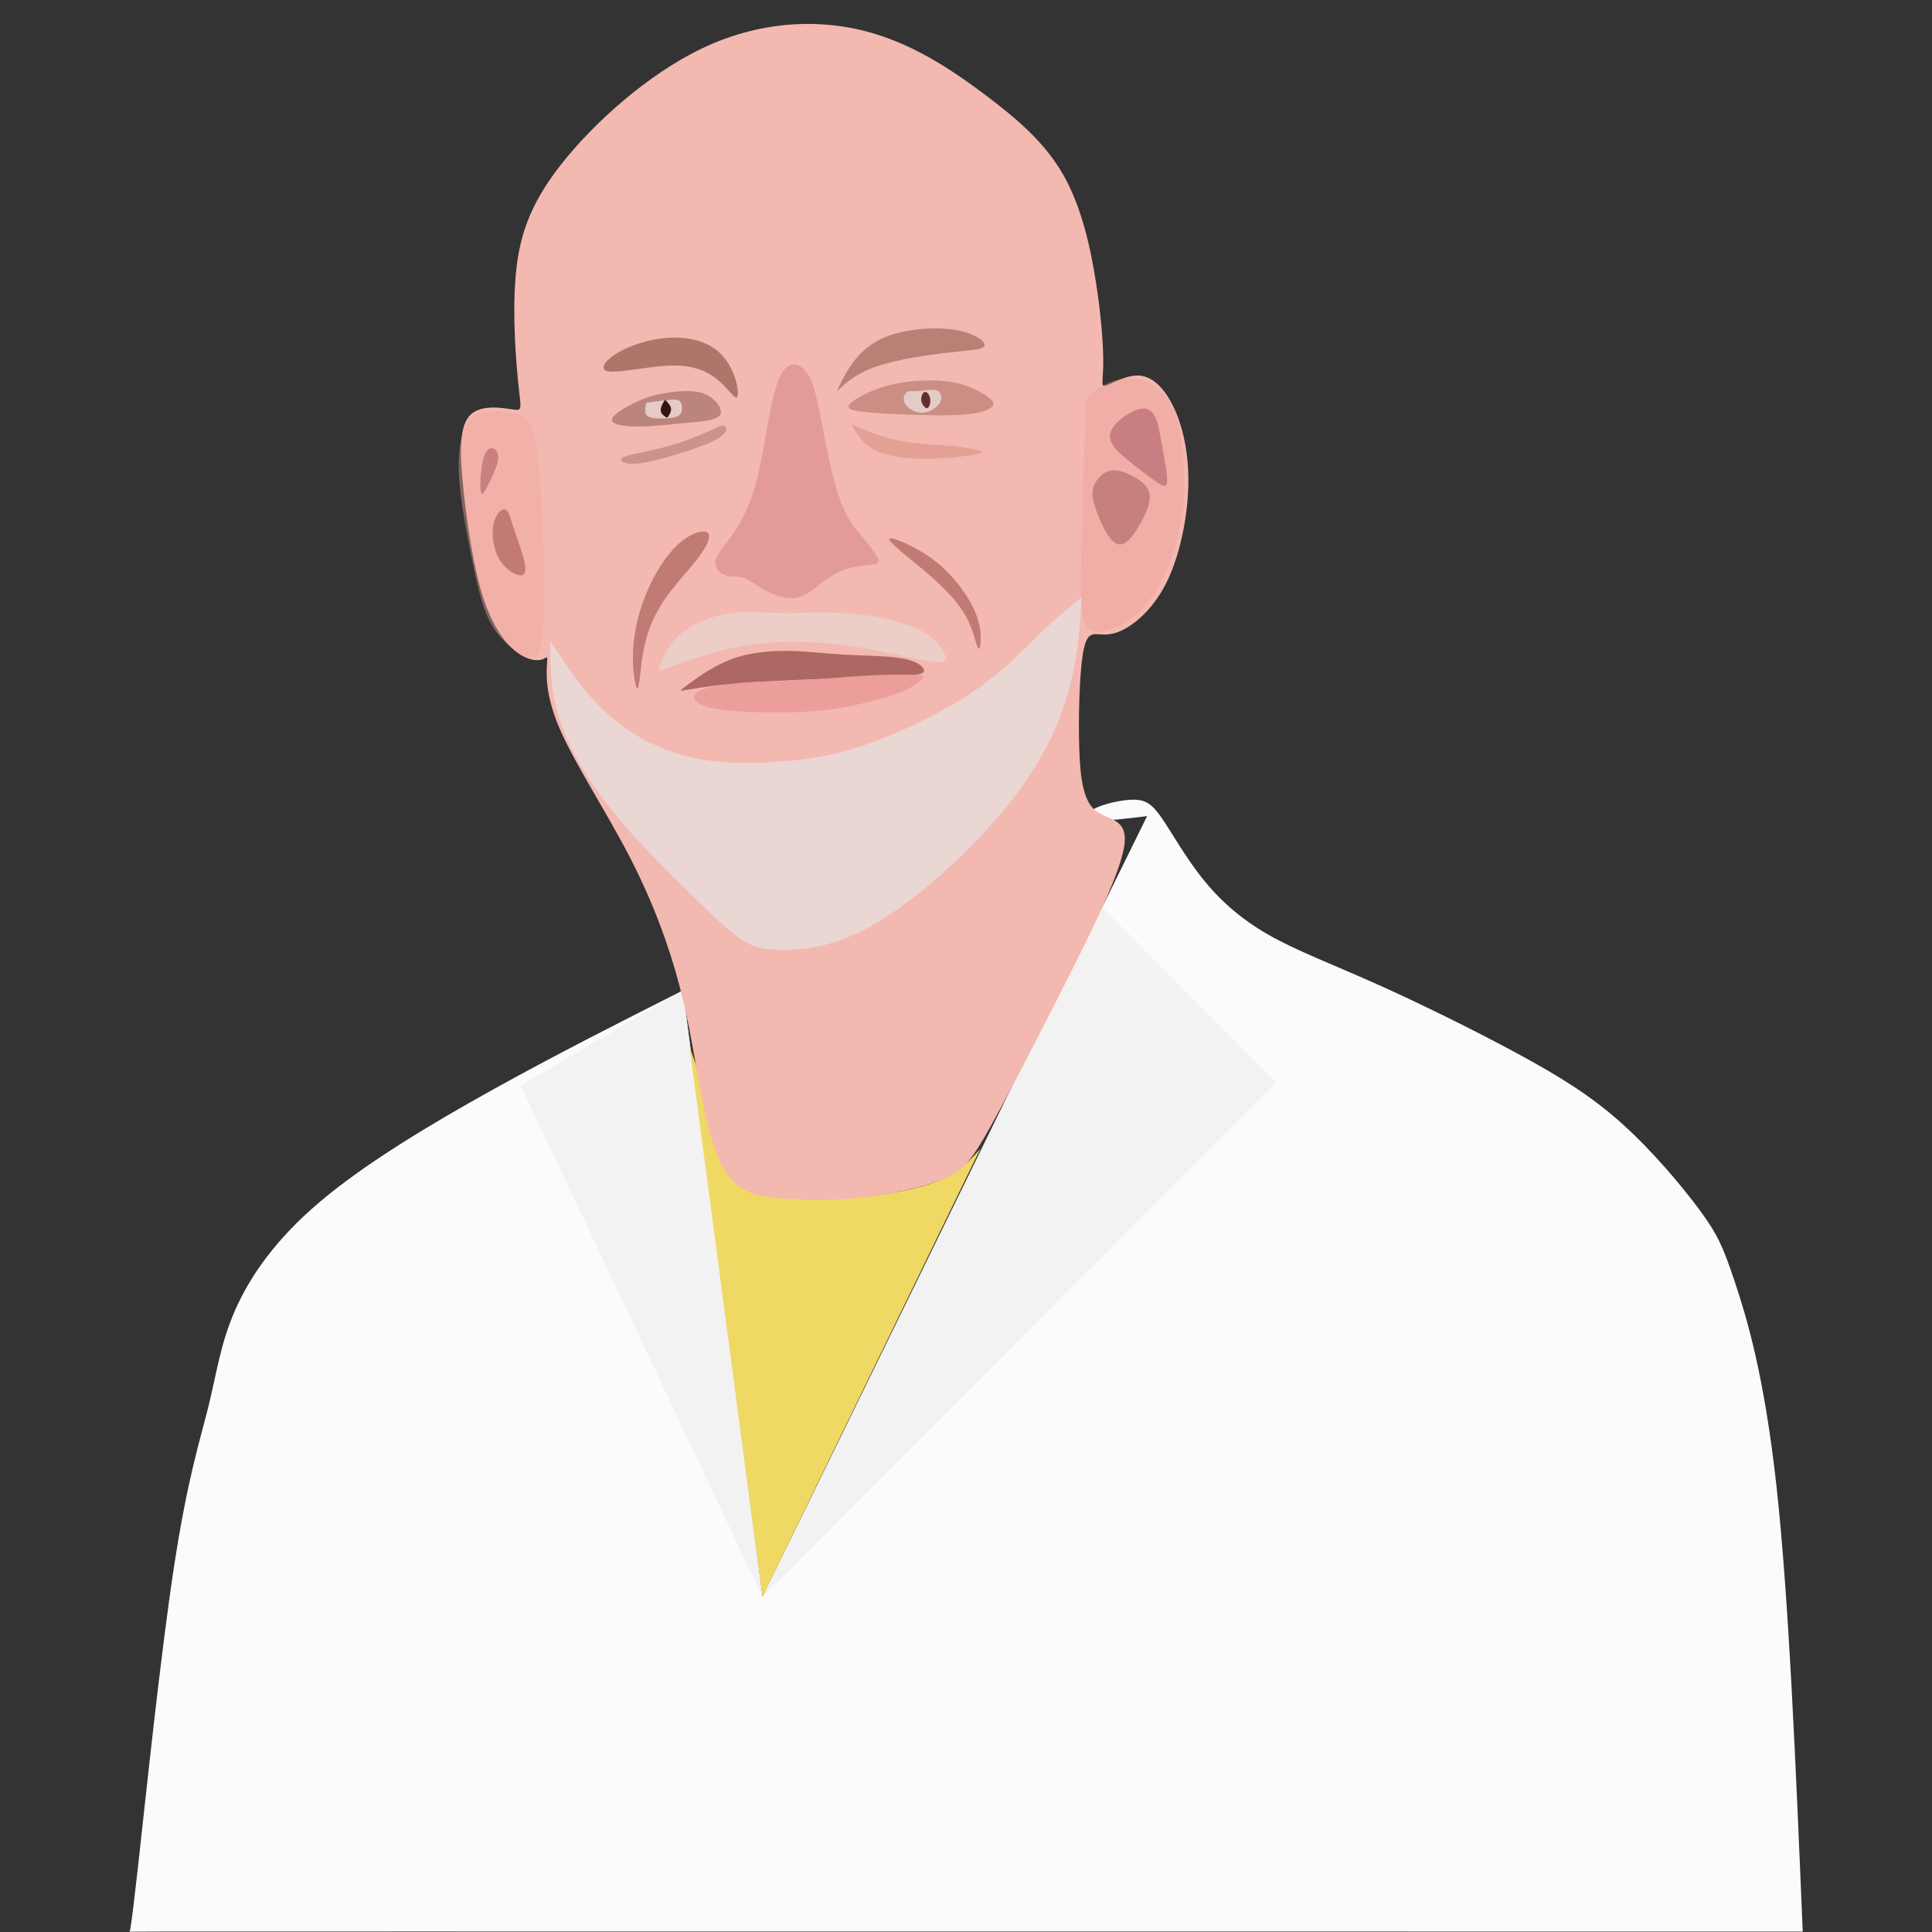 <?xml version="1.0" encoding="UTF-8" standalone="no"?>
<!-- Created with Inkscape (http://www.inkscape.org/) -->

<svg
   version="1.1"
   id="svg2"
   width="260"
   height="260"
   viewBox="0 0 260 260"
   sodipodi:docname="3.svg"
   inkscape:version="1.1 (c68e22c387, 2021-05-23)"
   xmlns:inkscape="http://www.inkscape.org/namespaces/inkscape"
   xmlns:sodipodi="http://sodipodi.sourceforge.net/DTD/sodipodi-0.dtd"
   xmlns="http://www.w3.org/2000/svg"
   xmlns:svg="http://www.w3.org/2000/svg">
  <rect x="0" y="0" width="260" height="260" fill="#333333" stroke="none"/>
  <defs
     id="defs6">
    <inkscape:path-effect
       effect="bspline"
       id="path-effect147616"
       is_visible="true"
       lpeversion="1"
       weight="33.333"
       steps="2"
       helper_size="0"
       apply_no_weight="true"
       apply_with_weight="true"
       only_selected="false" />
    <inkscape:path-effect
       effect="bspline"
       id="path-effect136808"
       is_visible="true"
       lpeversion="1"
       weight="33.333"
       steps="2"
       helper_size="0"
       apply_no_weight="true"
       apply_with_weight="true"
       only_selected="false" />
    <inkscape:path-effect
       effect="bspline"
       id="path-effect131522"
       is_visible="true"
       lpeversion="1"
       weight="33.333"
       steps="2"
       helper_size="0"
       apply_no_weight="true"
       apply_with_weight="true"
       only_selected="false" />
    <inkscape:path-effect
       effect="bspline"
       id="path-effect125381"
       is_visible="true"
       lpeversion="1"
       weight="33.333"
       steps="2"
       helper_size="0"
       apply_no_weight="true"
       apply_with_weight="true"
       only_selected="false" />
    <inkscape:path-effect
       effect="bspline"
       id="path-effect116547"
       is_visible="true"
       lpeversion="1"
       weight="33.333"
       steps="2"
       helper_size="0"
       apply_no_weight="true"
       apply_with_weight="true"
       only_selected="false" />
    <inkscape:path-effect
       effect="bspline"
       id="path-effect112205"
       is_visible="true"
       lpeversion="1"
       weight="33.333"
       steps="2"
       helper_size="0"
       apply_no_weight="true"
       apply_with_weight="true"
       only_selected="false" />
    <inkscape:path-effect
       effect="bspline"
       id="path-effect109555"
       is_visible="true"
       lpeversion="1"
       weight="33.333"
       steps="2"
       helper_size="0"
       apply_no_weight="true"
       apply_with_weight="true"
       only_selected="false" />
    <inkscape:path-effect
       effect="bspline"
       id="path-effect103521"
       is_visible="true"
       lpeversion="1"
       weight="33.333"
       steps="2"
       helper_size="0"
       apply_no_weight="true"
       apply_with_weight="true"
       only_selected="false" />
    <inkscape:path-effect
       effect="bspline"
       id="path-effect98960"
       is_visible="true"
       lpeversion="1"
       weight="33.333"
       steps="2"
       helper_size="0"
       apply_no_weight="true"
       apply_with_weight="true"
       only_selected="false" />
    <inkscape:path-effect
       effect="bspline"
       id="path-effect89645"
       is_visible="true"
       lpeversion="1"
       weight="33.333"
       steps="2"
       helper_size="0"
       apply_no_weight="true"
       apply_with_weight="true"
       only_selected="false" />
    <inkscape:path-effect
       effect="bspline"
       id="path-effect85825"
       is_visible="true"
       lpeversion="1"
       weight="33.333"
       steps="2"
       helper_size="0"
       apply_no_weight="true"
       apply_with_weight="true"
       only_selected="false" />
    <inkscape:path-effect
       effect="bspline"
       id="path-effect82473"
       is_visible="true"
       lpeversion="1"
       weight="33.333"
       steps="2"
       helper_size="0"
       apply_no_weight="true"
       apply_with_weight="true"
       only_selected="false" />
    <inkscape:path-effect
       effect="bspline"
       id="path-effect79199"
       is_visible="true"
       lpeversion="1"
       weight="33.333"
       steps="2"
       helper_size="0"
       apply_no_weight="true"
       apply_with_weight="true"
       only_selected="false" />
    <inkscape:path-effect
       effect="bspline"
       id="path-effect76001"
       is_visible="true"
       lpeversion="1"
       weight="33.333"
       steps="2"
       helper_size="0"
       apply_no_weight="true"
       apply_with_weight="true"
       only_selected="false" />
    <inkscape:path-effect
       effect="bspline"
       id="path-effect72532"
       is_visible="true"
       lpeversion="1"
       weight="33.333"
       steps="2"
       helper_size="0"
       apply_no_weight="true"
       apply_with_weight="true"
       only_selected="false" />
    <inkscape:path-effect
       effect="bspline"
       id="path-effect69375"
       is_visible="true"
       lpeversion="1"
       weight="33.333"
       steps="2"
       helper_size="0"
       apply_no_weight="true"
       apply_with_weight="true"
       only_selected="false" />
    <inkscape:path-effect
       effect="bspline"
       id="path-effect62880"
       is_visible="true"
       lpeversion="1"
       weight="33.333"
       steps="2"
       helper_size="0"
       apply_no_weight="true"
       apply_with_weight="true"
       only_selected="false" />
    <inkscape:path-effect
       effect="bspline"
       id="path-effect62876"
       is_visible="true"
       lpeversion="1"
       weight="33.333"
       steps="2"
       helper_size="0"
       apply_no_weight="true"
       apply_with_weight="true"
       only_selected="false" />
    <inkscape:path-effect
       effect="bspline"
       id="path-effect59057"
       is_visible="true"
       lpeversion="1"
       weight="33.333"
       steps="2"
       helper_size="0"
       apply_no_weight="true"
       apply_with_weight="true"
       only_selected="false" />
    <inkscape:path-effect
       effect="bspline"
       id="path-effect41107"
       is_visible="true"
       lpeversion="1"
       weight="33.333"
       steps="2"
       helper_size="0"
       apply_no_weight="true"
       apply_with_weight="true"
       only_selected="false" />
    <inkscape:path-effect
       effect="bspline"
       id="path-effect41103"
       is_visible="true"
       lpeversion="1"
       weight="33.333"
       steps="2"
       helper_size="0"
       apply_no_weight="true"
       apply_with_weight="true"
       only_selected="false" />
    <inkscape:path-effect
       effect="bspline"
       id="path-effect41099"
       is_visible="true"
       lpeversion="1"
       weight="33.333"
       steps="2"
       helper_size="0"
       apply_no_weight="true"
       apply_with_weight="true"
       only_selected="false" />
    <inkscape:path-effect
       effect="bspline"
       id="path-effect30418"
       is_visible="true"
       lpeversion="1"
       weight="33.333"
       steps="2"
       helper_size="0"
       apply_no_weight="true"
       apply_with_weight="true"
       only_selected="false" />
    <inkscape:path-effect
       effect="bspline"
       id="path-effect21007"
       is_visible="true"
       lpeversion="1"
       weight="33.333"
       steps="2"
       helper_size="0"
       apply_no_weight="true"
       apply_with_weight="true"
       only_selected="false" />
    <inkscape:path-effect
       effect="bspline"
       id="path-effect13498"
       is_visible="true"
       lpeversion="1"
       weight="33.333"
       steps="2"
       helper_size="0"
       apply_no_weight="true"
       apply_with_weight="true"
       only_selected="false" />
    <inkscape:path-effect
       effect="bspline"
       id="path-effect11257"
       is_visible="true"
       lpeversion="1"
       weight="33.333"
       steps="2"
       helper_size="0"
       apply_no_weight="true"
       apply_with_weight="true"
       only_selected="false" />
    <inkscape:path-effect
       effect="bspline"
       id="path-effect11187"
       is_visible="true"
       lpeversion="1"
       weight="33.333"
       steps="2"
       helper_size="0"
       apply_no_weight="true"
       apply_with_weight="true"
       only_selected="false" />
    <inkscape:path-effect
       effect="bspline"
       id="path-effect862"
       is_visible="true"
       lpeversion="1"
       weight="33.333"
       steps="2"
       helper_size="0"
       apply_no_weight="true"
       apply_with_weight="true"
       only_selected="false" />
  </defs>
  <sodipodi:namedview
     id="namedview4"
     pagecolor="#ffffff"
     bordercolor="#666666"
     borderopacity="1.0"
     inkscape:pageshadow="2"
     inkscape:pageopacity="0.0"
     inkscape:pagecheckerboard="true"
     showgrid="false"
     inkscape:zoom="1.3707232"
     inkscape:cx="144.08452"
     inkscape:cy="183.84456"
     inkscape:window-width="1920"
     inkscape:window-height="1047"
     inkscape:window-x="-9"
     inkscape:window-y="-9"
     inkscape:window-maximized="1"
     inkscape:current-layer="g907"
     fit-margin-top="8"
     lock-margins="true"
     fit-margin-left="8"
     fit-margin-right="8"
     fit-margin-bottom="0" />
  <g
     inkscape:groupmode="layer"
     inkscape:label="Image"
     id="g8"
     transform="translate(2.994,-21.462)">
    <g
       id="g907"
       transform="translate(4.794,10.356)">
      <g
         id="g1803"
         transform="translate(9.394,-4.783)">
        <path
           style="fill:#fcfafc;fill-opacity:1;stroke:none;stroke-width:1px;stroke-linecap:butt;stroke-linejoin:miter;stroke-opacity:1"
           d="m 0.217,275.878 c 0.06,0.057 0.18,0.17 1.216,-9.165 1.036,-9.335 2.993,-28.154 4.817,-40.076 1.824,-11.922 3.524,-17.022 4.63,-21.527 1.105,-4.505 1.615,-8.415 3.57,-12.878 1.955,-4.463 5.355,-9.478 11.433,-14.621 6.078,-5.143 14.833,-10.413 23.418,-15.173 8.585,-4.76 17,-9.01 25.415,-13.26 0,0 10.71,81.602 10.71,81.602 0,0 51.766,-105.062 51.766,-105.062 -2.72,0.34 -5.439,0.68 -6.842,0.511 -1.403,-0.169 -1.488,-0.849 -0.298,-1.488 1.19,-0.638 3.655,-1.233 5.313,-1.233 1.658,4.9e-4 2.508,0.595 3.825,2.508 1.317,1.913 3.102,5.143 5.398,8.033 2.295,2.89 5.1,5.44 8.883,7.607 3.783,2.167 8.543,3.952 14.535,6.63 5.993,2.678 13.218,6.248 18.955,9.35 5.738,3.103 9.988,5.738 14.11,9.435 4.122,3.698 8.118,8.458 10.497,11.688 2.38,3.23 3.145,4.93 4.717,9.648 1.572,4.718 3.952,12.453 5.61,27.527 1.657,15.074 2.592,37.486 3.527,59.899 -75.089,-0.004 -150.177,-0.008 -187.723,-0.01 -37.545,-0.002 -37.545,-0.002 -37.485,0.055 z"
           id="path860"
           sodipodi:nodetypes="cccccccccccccccccccccccc" />
        <path
           style="fill:#f2f2f2;fill-opacity:1;stroke:none;stroke-width:1px;stroke-linecap:butt;stroke-linejoin:miter;stroke-opacity:1"
           d="m 85.427,230.78 c 0,0 69.104,-69.217 69.104,-69.217 0,0 -23.621,-23.802 -23.621,-23.802 0,0 -45.483,93.018 -45.483,93.018 z"
           id="path11185"
           inkscape:path-effect="#path-effect11187"
           inkscape:original-d="m 85.42683,230.77994 c 0,0 69.10406,-69.21672 69.10406,-69.21672 0,0 -23.62141,-23.80173 -23.62141,-23.80173 0,0 -45.48265,93.01845 -45.48265,93.01845 z" />
        <path
           style="fill:#f2f2f2;stroke:none;stroke-width:1px;stroke-linecap:butt;stroke-linejoin:miter;stroke-opacity:1"
           d="m 85.427,230.78 c 0,0 -10.71,-81.602 -10.71,-81.602 0,0 -21.818,12.802 -21.818,12.802 0,0 32.528,68.799 32.528,68.799 z"
           id="path11255"
           inkscape:path-effect="#path-effect11257"
           inkscape:original-d="M 85.42683,230.77994 74.716601,149.1782 52.898354,161.98064 Z"
           sodipodi:nodetypes="cccc" />
        <path
           style="fill:#f0d864;fill-opacity:1;stroke:none;stroke-width:1px;stroke-linecap:butt;stroke-linejoin:miter;stroke-opacity:1"
           d="m 85.427,230.78 c 0,0 29.326,-60.309 29.326,-60.309 -1.403,1.573 -2.805,3.145 -5.631,4.314 -2.826,1.169 -7.076,1.934 -11.39,2.231 -4.314,0.298 -8.691,0.128 -11.645,-0.446 -2.954,-0.573 -4.484,-1.551 -5.441,-3.357 -0.957,-1.806 -1.339,-4.441 -2.083,-7.331 -0.744,-2.89 -1.849,-6.036 -2.954,-9.181 0,0 9.818,74.079 9.818,74.079 z"
           id="path13496"
           inkscape:path-effect="#path-effect13498"
           inkscape:original-d="m 85.42683,230.77994 c 0,0 29.32563,-60.30879 29.32563,-60.30879 0,0 -2.80406,3.14607 -4.20759,4.7176 -4.24918,0.76603 -8.49918,1.53104 -12.750275,2.29505 -4.376681,-0.169 -8.754188,-0.33901 -13.132781,-0.51001 -1.529064,-0.97654 -3.059066,-1.95404 -4.590099,-2.93256 -0.381515,-2.63411 -0.764016,-5.26911 -1.147524,-7.90517 -1.104046,-3.14413 -3.315071,-9.4352 -3.315071,-9.4352 0,0 9.81771,74.07908 9.81771,74.07908 z" />
        <g
           id="g40540"
           style="opacity:1"
           transform="translate(0.255,-0.128)">
          <path
             style="opacity:1;fill:#f3b8b0;fill-opacity:1;stroke:none;stroke-width:1px;stroke-linecap:butt;stroke-linejoin:miter;stroke-opacity:1"
             d="m 98.688,177.144 c 3.825,-0.425 8.16,-1.318 10.88,-2.486 2.72,-1.169 3.825,-2.614 6.247,-6.949 2.423,-4.335 6.163,-11.56 9.945,-19.04 3.783,-7.48 7.608,-15.215 8.118,-18.913 0.511,-3.698 -2.294,-3.358 -3.91,-4.675 -1.615,-1.317 -2.04,-4.292 -2.168,-8.5 -0.128,-4.208 0.042,-9.648 0.468,-12.411 0.425,-2.763 1.105,-2.848 1.998,-2.805 0.893,0.043 1.998,0.213 3.697,-0.723 1.7,-0.935 3.995,-2.975 5.652,-6.375 1.657,-3.4 2.677,-8.16 2.848,-12.325 0.17,-4.165 -0.51,-7.735 -1.657,-10.455 -1.147,-2.72 -2.762,-4.59 -4.59,-4.888 -1.828,-0.298 -3.868,0.977 -4.718,1.275 -0.85,0.298 -0.51,-0.382 -0.468,-2.677 0.043,-2.295 -0.212,-6.205 -0.935,-10.922 -0.722,-4.718 -1.912,-10.243 -4.377,-14.62 -2.465,-4.378 -6.205,-7.608 -10.752,-11.008 -4.548,-3.4 -9.903,-6.97 -16.363,-8.543 -6.46,-1.573 -14.025,-1.148 -21.464,2.38 -7.438,3.528 -14.748,10.158 -19.083,15.683 -4.335,5.526 -5.695,9.946 -6.12,15.258 -0.425,5.313 0.085,11.518 0.426,14.663 0.341,3.145 0.511,3.23 -0.892,3.017 -1.403,-0.213 -4.378,-0.723 -5.781,0.935 -1.403,1.658 -1.233,5.483 -0.723,10.201 0.51,4.718 1.36,10.328 2.635,14.238 1.275,3.91 2.975,6.12 4.463,7.267 1.488,1.147 2.763,1.232 3.442,1.02 0.679,-0.212 0.764,-0.722 0.679,0.468 -0.085,1.19 -0.34,4.08 1.658,8.755 1.998,4.675 6.248,11.135 9.435,17.298 3.187,6.163 5.312,12.028 6.704,17.308 1.392,5.281 2.051,9.977 2.922,14.535 0.871,4.558 1.955,8.978 3.879,11.347 1.924,2.369 4.686,2.688 7.725,2.868 3.039,0.181 6.354,0.223 10.179,-0.202 z"
             id="path21005"
             inkscape:path-effect="#path-effect21007"
             inkscape:original-d="m 98.177103,177.6113 c 4.336097,-0.89151 8.671187,-1.78403 13.005277,-2.67755 1.10605,-1.44406 2.21103,-2.88904 3.31507,-4.3351 3.74116,-7.2243 7.48116,-14.44931 11.22024,-21.67546 3.82616,-7.73432 7.65117,-15.46933 11.47525,-23.2055 -2.80412,0.34102 -5.60912,0.68102 -8.41518,1.02003 -0.42402,-2.97413 -0.84902,-5.94913 -1.27503,-8.9252 0.17101,-5.43922 0.34101,-10.87923 0.51001,-16.32035 0.68103,-0.084 1.36103,-0.169 2.04005,-0.255 1.10604,0.17101 2.21104,0.34101 3.31507,0.51001 2.29609,-2.039085 4.5911,-4.079088 6.88514,-6.120131 1.02105,-4.759198 2.04105,-9.519204 3.06007,-14.280306 -0.67903,-3.569148 -1.35903,-7.139153 -2.04004,-10.71023 -1.61407,-1.869077 -3.22907,-3.73908 -4.84511,-5.61012 -2.03908,1.276053 -4.07908,2.551055 -6.12013,3.825082 0.34102,-0.679028 0.68102,-1.359029 1.02002,-2.040044 -0.25401,-3.909162 -0.50901,-7.819167 -0.76501,-11.730251 -1.18905,-5.524229 -2.37905,-11.049237 -3.57008,-16.575355 -3.73915,-3.229134 -7.47916,-6.459139 -11.22024,-9.690208 -5.35422,-3.569148 -10.70923,-7.139153 -16.065344,-10.710229 -7.564313,0.426017 -15.129324,0.851018 -22.695486,1.275027 -7.309303,6.631275 -14.619313,13.261284 -21.93047,19.890426 -1.359056,4.421183 -2.719058,8.84119 -4.080087,13.260284 0.511021,6.206257 1.021021,12.411266 1.530032,18.615399 0.171007,0.086 0.341008,0.171004 0.510011,0.255006 -2.974123,-0.509022 -5.949127,-1.019022 -8.925191,-1.530033 0.171007,3.826158 0.341007,7.651164 0.510011,11.475246 0.851035,5.611232 1.701036,11.22124 2.550055,16.83036 1.70107,2.211087 3.401072,4.421097 5.100109,6.630147 1.276053,0.086 2.551055,0.171 3.825082,0.255 0.086,-0.50902 0.171003,-1.01902 0.255005,-1.53003 -0.25401,2.89112 -0.509011,5.78112 -0.765016,8.67018 4.251176,6.46127 8.501182,12.92128 12.750273,19.38042 2.126088,5.86624 4.251091,11.73125 6.375137,17.59538 0.659777,4.69744 1.318514,9.3936 1.976292,14.08904 1.084796,4.42119 2.168526,8.84111 3.25132,13.26029 2.763611,0.31977 5.526116,0.63851 8.287677,0.95627 3.316137,0.0435 6.631142,0.086 9.945213,0.1275 z"
             sodipodi:nodetypes="cccccccccccccccccccccccccccccccccccccc" />
          <path
             style="opacity:0.661;fill:#e6e6e6;stroke:none;stroke-width:1px;stroke-linecap:butt;stroke-linejoin:miter;stroke-opacity:1"
             d="m 126.334,109.143 c -1.296,4.59 -3.634,9.69 -8.309,15.449 -4.675,5.759 -11.688,12.176 -17.361,15.555 -5.673,3.379 -10.008,3.719 -12.856,3.698 -2.847,-0.021 -4.207,-0.404 -6.163,-1.87 -1.955,-1.466 -4.505,-4.016 -7.587,-7.076 -3.081,-3.06 -6.694,-6.63 -9.69,-10.498 -2.997,-3.868 -5.377,-8.033 -6.567,-11.773 -1.19,-3.74 -1.19,-7.056 -1.19,-10.371 2.253,3.443 4.506,6.886 7.545,9.67 3.039,2.784 6.864,4.909 11.072,5.928 4.208,1.02 8.798,0.935 12.75,0.616 3.953,-0.319 7.268,-0.871 11.645,-2.444 4.377,-1.573 9.817,-4.165 13.897,-6.928 4.08,-2.762 6.8,-5.695 9.01,-7.841 2.21,-2.146 3.91,-3.506 5.61,-4.866 -0.255,4.08 -0.51,8.161 -1.806,12.751 z"
             id="path30416"
             inkscape:path-effect="#path-effect30418"
             inkscape:original-d="m 127.37523,108.63233 c -2.33655,5.10111 -4.6741,10.20122 -7.01265,15.30032 -7.01179,6.41877 -14.0243,12.83628 -21.037952,19.25292 -4.33418,0.34101 -8.669186,0.68101 -13.005279,1.02002 -1.359056,-0.38152 -2.719058,-0.76402 -4.080087,-1.14753 -2.549106,-2.5491 -5.099109,-5.0991 -7.650164,-7.65016 -3.61165,-3.56915 -7.224155,-7.13915 -10.837732,-10.71023 -2.379099,-4.16417 -4.759102,-8.32918 -7.140153,-12.49527 10e-4,-3.31413 0,-9.94521 0,-9.94521 0,0 4.506096,6.88615 6.757645,10.32772 3.826158,2.12609 7.651163,4.25109 11.475245,6.37514 4.591191,-0.084 9.181197,-0.16901 13.770295,-0.25501 3.316138,-0.55152 6.631142,-1.10402 9.945213,-1.65753 5.441229,-2.59161 10.881229,-5.18411 16.320349,-7.77767 2.72111,-2.93162 5.44112,-5.86412 8.16018,-8.79769 1.70107,-1.359054 5.10011,-4.080085 5.10011,-4.080085 0,0 -0.50902,8.161175 -0.76502,12.240265 z" />
        </g>
        <path
           style="opacity:0.421;fill:#eb9f98;fill-opacity:1;stroke:none;stroke-width:1px;stroke-linecap:butt;stroke-linejoin:miter;stroke-opacity:1"
           d="m 128.851,72.217 c -0.075,2.705 -0.225,8.115 -0.356,12.595 -0.131,4.48 -0.243,8.031 -0.212,10.645 0.03,2.615 0.202,4.293 1.085,5.012 0.883,0.718 2.475,0.478 4.218,-0.454 1.743,-0.932 3.636,-2.554 5.138,-5.154 1.502,-2.599 2.614,-6.175 3.11,-9.15 0.496,-2.975 0.376,-5.349 0.241,-7.558 -0.135,-2.209 -0.285,-4.252 -0.961,-6.146 -0.676,-1.893 -1.878,-3.636 -3.441,-4.493 -1.563,-0.857 -3.486,-0.827 -5.004,-0.346 -1.518,0.481 -2.63,1.412 -3.186,1.878 -0.556,0.466 -0.556,0.466 -0.631,3.171 z"
           id="path41097"
           inkscape:original-d="m 128.92601,69.511854 c -0.14927,5.410482 -0.29953,10.819965 -0.45079,16.228448 -0.11066,3.551659 -0.22231,7.102175 -0.33497,10.651763 0.17276,1.679613 0.34452,3.358158 0.51528,5.035735 1.59383,-0.23942 3.18659,-0.47984 4.77838,-0.72126 1.89436,-1.62188 3.78764,-3.244692 5.67996,-4.868537 1.11297,-3.575341 2.22489,-7.151538 3.33584,-10.728808 -0.11921,-2.373209 -0.23942,-4.747323 -0.36063,-7.122485 -0.14927,-2.042623 -0.29953,-4.086165 -0.45079,-6.130747 -1.20113,-1.742091 -2.40321,-3.485111 -3.60632,-5.229167 -1.92241,0.03105 -3.84574,0.0611 -5.77012,0.09016 -1.11097,0.932652 -2.22289,1.864266 -3.33584,2.7949 z"
           inkscape:path-effect="#path-effect41099" />
        <path
           style="opacity:0.739;fill:#bc6f75;fill-opacity:1;stroke:none;stroke-width:1px;stroke-linecap:butt;stroke-linejoin:miter;stroke-opacity:1"
           d="m 132.217,74.276 c 0.255,-1.278 2.088,-2.66 3.396,-3.171 1.308,-0.511 2.089,-0.15 2.585,0.752 0.495,0.902 0.706,2.344 1.021,4.118 0.316,1.773 0.736,3.877 0.662,4.763 -0.075,0.886 -0.646,0.556 -1.607,-0.12 -0.962,-0.676 -2.314,-1.698 -3.651,-2.795 -1.337,-1.097 -2.66,-2.269 -2.405,-3.547 z"
           id="path41101"
           inkscape:path-effect="#path-effect41103"
           inkscape:original-d="m 130.63901,74.380388 c 1.83421,-1.381423 3.66743,-2.763847 5.49964,-4.14727 0.78238,0.361639 1.56374,0.722264 2.34411,1.081896 0.21137,1.443558 0.42174,2.886058 0.63111,4.327587 0.42174,2.104729 0.84247,4.208375 1.26221,6.311063 -0.57001,-0.329586 -1.141,-0.660159 -1.71301,-0.991739 -1.35139,-1.020811 -2.70374,-2.042582 -4.05711,-3.065373 -1.32134,-1.171078 -2.64363,-2.343109 -3.96695,-3.516164 z" />
        <path
           style="opacity:0.684;fill:#b66d69;fill-opacity:1;stroke:none;stroke-width:1px;stroke-linecap:butt;stroke-linejoin:miter;stroke-opacity:1"
           d="m 130.083,81.143 c 0.376,-0.842 1.187,-1.774 2.27,-1.939 1.083,-0.165 2.435,0.436 3.457,1.082 1.022,0.646 1.713,1.338 1.742,2.404 0.029,1.067 -0.602,2.509 -1.338,3.786 -0.736,1.277 -1.578,2.389 -2.343,2.63 -0.766,0.241 -1.457,-0.39 -2.118,-1.472 -0.661,-1.082 -1.293,-2.614 -1.638,-3.757 -0.346,-1.142 -0.406,-1.893 -0.03,-2.735 z"
           id="path41105"
           inkscape:path-effect="#path-effect41107"
           inkscape:original-d="m 129.64727,81.2324 c 0.81242,-0.930634 1.62385,-1.862267 2.43427,-2.7949 1.3534,0.602066 2.70574,1.203107 4.05711,1.803161 0.69223,0.692226 1.38342,1.383423 2.07363,2.073635 -0.63011,1.443558 -1.26121,2.886058 -1.89331,4.327586 -0.8405,1.112972 -1.68195,2.224899 -2.52443,3.335848 -0.69023,-0.630119 -1.38142,-1.261213 -2.07363,-1.893319 -0.63012,-1.531717 -1.26122,-3.064374 -1.89332,-4.59806 -0.0591,-0.750332 -0.11921,-1.501634 -0.18032,-2.253951 z" />
        <path
           style="opacity:0.421;fill:#eda79d;fill-opacity:1;stroke:none;stroke-width:1px;stroke-linecap:butt;stroke-linejoin:miter;stroke-opacity:1"
           d="m 55.703,102.315 c 0.405,-2.268 0.435,-6.626 0.285,-11.69 -0.15,-5.064 -0.481,-10.834 -0.901,-14.125 -0.42,-3.291 -0.931,-4.102 -2.043,-4.614 -1.112,-0.511 -2.825,-0.722 -4.162,-0.677 -1.338,0.045 -2.299,0.345 -3.006,1.338 -0.707,0.992 -1.157,2.675 -1.293,4.629 -0.135,1.954 0.045,4.177 0.481,7.063 0.436,2.885 1.127,6.431 1.773,9.301 0.646,2.87 1.247,5.064 2.39,6.852 1.142,1.788 2.825,3.17 4.057,3.771 1.232,0.601 2.013,0.42 2.419,-1.848 z"
           id="path59055"
           inkscape:path-effect="#path-effect59057"
           inkscape:original-d="m 56.078305,104.40302 c 0.03105,-4.35664 0.0611,-8.71428 0.09016,-13.072919 C 55.838877,85.56087 55.508304,79.790871 55.176724,74.019756 54.666818,73.209317 54.155933,72.397911 53.644037,71.585489 51.932,71.376116 50.219032,71.165751 48.505029,70.954382 c -0.960705,0.301533 -1.922372,0.602054 -2.885058,0.901581 -0.449799,1.683984 -0.90058,3.3669 -1.35237,5.04885 0.181319,2.224943 0.361632,4.448797 0.540948,6.671696 0.692225,3.547287 1.383423,7.093433 2.073635,10.638649 0.602066,2.19489 1.203107,4.388692 1.803161,6.581542 1.683984,1.38345 3.3669,2.76584 5.04885,4.14727 0.782386,-0.17932 1.56374,-0.35964 2.34411,-0.54095 z" />
        <path
           style="fill:#ca7f81;fill-opacity:1;stroke:none;stroke-width:1px;stroke-linecap:butt;stroke-linejoin:miter;stroke-opacity:1"
           d="m 48.13,76.906 c -0.587,1.172 -0.737,3.967 -0.617,4.974 0.12,1.006 0.511,0.225 1.097,-0.947 0.586,-1.172 1.367,-2.735 1.248,-3.741 -0.12,-1.007 -1.141,-1.457 -1.728,-0.285 z"
           id="path62874"
           inkscape:path-effect="#path-effect62876"
           inkscape:original-d="m 47.693606,75.281968 c -0.149263,2.7959 -0.299526,5.590799 -0.45079,8.384699 0.391693,-0.780386 0.78237,-1.56174 1.172055,-2.344109 0.782385,-1.561771 1.563739,-3.124479 2.344109,-4.688219 -1.020812,-0.449799 -2.042582,-0.90058 -3.065374,-1.352371 z" />
        <path
           style="fill:#c37a75;fill-opacity:1;stroke:none;stroke-width:1px;stroke-linecap:butt;stroke-linejoin:miter;stroke-opacity:1"
           d="m 49.211,86.522 c -0.255,1.383 0.015,3.366 0.872,4.749 0.857,1.382 2.3,2.164 2.96,2.029 0.661,-0.135 0.54,-1.187 0.18,-2.494 -0.36,-1.307 -0.962,-2.87 -1.367,-4.117 -0.406,-1.247 -0.616,-2.179 -1.112,-2.255 -0.496,-0.076 -1.277,0.706 -1.533,2.089 z"
           id="path62878"
           inkscape:path-effect="#path-effect62880"
           inkscape:original-d="m 48.685345,85.920618 c 0.271474,1.984477 0.541948,3.967954 0.811422,5.950431 1.443558,0.782385 2.886058,1.563739 4.327587,2.344109 -0.119214,-1.050865 -0.239422,-2.102688 -0.360633,-3.155531 -0.600065,-1.561771 -1.201107,-3.124479 -1.803161,-4.688219 -0.209373,-0.930652 -0.419737,-1.862266 -0.631106,-2.794899 -0.780385,0.782385 -1.561739,1.563739 -2.344109,2.344109 z" />
        <path
           style="fill:#ab635c;fill-opacity:0.708;stroke:none;stroke-width:1px;stroke-linecap:butt;stroke-linejoin:miter;stroke-opacity:1"
           d="m 102.511,88.551 c 0.3,0.646 3.216,2.84 5.439,4.779 2.224,1.939 3.756,3.621 4.703,5.229 0.946,1.608 1.307,3.141 1.563,3.952 0.256,0.811 0.406,0.901 0.511,0.24 0.105,-0.661 0.165,-2.074 -0.376,-3.711 -0.541,-1.638 -1.683,-3.501 -3.035,-5.094 -1.352,-1.593 -2.915,-2.915 -4.853,-4.027 -1.938,-1.112 -4.252,-2.014 -3.952,-1.367 z"
           id="path69373"
           inkscape:path-effect="#path-effect69375"
           inkscape:original-d="m 99.895115,87.002514 c 2.916115,2.194846 5.831225,4.388692 8.745335,6.581538 1.53371,1.683984 3.06637,3.3669 4.59806,5.04885 0.36164,1.533718 0.72226,3.066378 1.08189,4.598058 0.15127,0.0912 0.30153,0.18132 0.45079,0.27048 0.0611,-1.41151 0.12121,-2.82396 0.18032,-4.237431 -1.14103,-1.862304 -2.28301,-3.725533 -3.42601,-5.589799 -1.56177,-1.321345 -3.12448,-2.643636 -4.68822,-3.966954 -2.3131,-0.900599 -4.62711,-1.802161 -6.942165,-2.704742 z" />
        <path
           style="fill:#ab635c;fill-opacity:0.708;stroke:none;stroke-width:1px;stroke-linecap:butt;stroke-linejoin:miter;stroke-opacity:1"
           d="m 68.61,108.551 c 0.27,-0.09 0.361,-2.795 0.826,-5.199 0.466,-2.404 1.307,-4.508 2.645,-6.522 1.337,-2.014 3.171,-3.937 4.373,-5.455 1.202,-1.517 1.773,-2.629 1.789,-3.276 0.016,-0.646 -0.525,-0.826 -1.397,-0.601 -0.872,0.225 -2.074,0.856 -3.352,2.224 -1.278,1.368 -2.63,3.471 -3.652,5.906 -1.022,2.435 -1.713,5.199 -1.833,7.844 -0.12,2.645 0.331,5.169 0.601,5.079 z"
           id="path72530"
           inkscape:path-effect="#path-effect72532"
           inkscape:original-d="m 68.790589,111.16487 c 0.09116,-2.70374 0.181316,-5.40848 0.270474,-8.11422 0.842492,-2.10273 1.68395,-4.206379 2.524426,-6.311067 1.83425,-1.92241 3.667427,-3.845743 5.49964,-5.770115 0.572013,-1.110971 1.143002,-2.222898 1.713003,-3.335847 -0.539959,-0.17932 -1.080896,-0.359632 -1.622845,-0.540948 -1.201131,0.632118 -2.403214,1.263212 -3.606321,1.893318 -1.351398,2.10473 -2.703742,4.208376 -4.057112,6.311064 -0.690226,2.765902 -1.381424,5.530695 -2.073636,8.294535 0.4518,2.52548 0.902581,5.04986 1.352371,7.57328 z" />
        <path
           style="fill:#e39b98;fill-opacity:1;stroke:none;stroke-width:1px;stroke-linecap:butt;stroke-linejoin:miter;stroke-opacity:1"
           d="m 86.972,68.941 c -0.751,2.885 -1.352,7.634 -2.209,11.12 -0.857,3.486 -1.968,5.71 -3.125,7.423 -1.157,1.713 -2.359,2.915 -2.539,3.892 -0.18,0.977 0.662,1.728 1.458,1.983 0.796,0.255 1.547,0.014 2.404,0.316 0.857,0.301 1.818,1.143 3.066,1.788 1.247,0.646 2.78,1.097 4.042,0.856 1.262,-0.241 2.253,-1.172 3.305,-1.984 1.052,-0.811 2.164,-1.503 3.321,-1.878 1.157,-0.376 2.359,-0.436 3.186,-0.526 0.826,-0.09 1.277,-0.21 1.112,-0.781 -0.165,-0.57 -0.947,-1.592 -1.922,-2.748 -0.975,-1.156 -2.15,-2.451 -3.127,-5.05 -0.977,-2.6 -1.758,-6.506 -2.344,-9.542 -0.586,-3.035 -0.977,-5.199 -1.622,-6.687 -0.646,-1.488 -1.547,-2.299 -2.449,-2.194 -0.902,0.105 -1.804,1.127 -2.555,4.012 z"
           id="path75999"
           inkscape:path-effect="#path-effect76001"
           inkscape:original-d="m 86.822198,67.077586 c -0.600053,4.749324 -1.201107,9.497648 -1.803161,14.244972 -1.110971,2.224943 -2.222898,4.448796 -3.335847,6.671695 -1.201132,1.203131 -2.403215,2.405215 -3.606322,3.606322 0.842492,0.752332 1.68395,1.503634 2.524425,2.253951 0.752332,-0.239426 1.503634,-0.479843 2.253951,-0.721264 0.962705,0.842492 1.924372,1.68395 2.885058,2.524425 1.533717,0.451799 3.066373,0.90258 4.59806,1.352371 0.992759,-0.930652 1.984477,-1.862267 2.975216,-2.7949 1.112971,-0.690225 2.224898,-1.381423 3.335847,-2.073635 1.203132,-0.05911 2.405215,-0.119211 3.606325,-0.180316 0.4518,-0.119213 0.90258,-0.239421 1.35237,-0.360632 -0.78039,-1.020812 -1.56174,-2.042583 -2.344111,-3.065374 -1.231185,-1.231184 -2.343109,-2.58353 -3.516164,-3.876796 -0.780385,-3.905927 -1.56174,-7.812697 -2.344109,-11.720546 -0.389693,-2.162836 -0.78037,-4.326586 -1.172055,-6.491379 -0.900598,-0.810439 -1.802161,-1.621845 -2.704741,-2.434267 -0.900599,1.022811 -1.802161,2.044582 -2.704742,3.065373 z" />
        <path
           style="fill:#ae6864;fill-opacity:1;stroke:none;stroke-width:1px;stroke-linecap:butt;stroke-linejoin:miter;stroke-opacity:1"
           d="m 75.147,108.746 c 0.947,-0.165 2.84,-0.496 5.425,-0.751 2.585,-0.255 5.86,-0.436 9.076,-0.586 3.216,-0.15 6.371,-0.27 9.226,-0.346 2.855,-0.075 5.409,-0.105 6.821,-0.285 1.412,-0.18 1.682,-0.511 1.367,-0.976 -0.315,-0.466 -1.216,-1.067 -3.17,-1.367 -1.954,-0.301 -4.959,-0.301 -7.543,-0.451 -2.584,-0.15 -4.748,-0.451 -7.243,-0.496 -2.494,-0.045 -5.319,0.165 -7.859,1.112 -2.54,0.947 -4.794,2.63 -5.921,3.471 -1.127,0.842 -1.127,0.842 -0.18,0.676 z"
           id="path79197"
           inkscape:path-effect="#path-effect79199"
           inkscape:original-d="m 74.200072,108.91092 c 1.894319,-0.32958 3.787638,-0.66016 5.679957,-0.99174 3.276808,-0.17932 6.552485,-0.35963 9.827227,-0.54095 3.156595,-0.11921 6.312063,-0.23942 9.466595,-0.36063 2.555529,-0.029 5.109959,-0.0591 7.663429,-0.0902 0.27148,-0.32958 0.54195,-0.66016 0.81143,-0.99174 -0.9006,-0.60006 -1.80216,-1.2011 -2.70474,-1.80316 -3.00433,0.001 -6.009541,0.001 -9.015809,0 -2.162836,-0.29953 -4.326586,-0.60005 -6.491379,-0.90158 -2.824009,0.21138 -5.648905,0.42174 -8.474857,0.63111 -2.252996,1.68398 -4.506902,3.3669 -6.761853,5.04885 z" />
        <path
           style="fill:#ec9e9a;fill-opacity:1;stroke:none;stroke-width:1px;stroke-linecap:butt;stroke-linejoin:miter;stroke-opacity:1"
           d="m 76.726,108.966 c 1.022,-0.617 3.621,-1.012 6.288,-1.21 2.667,-0.198 5.402,-0.198 8.167,-0.348 2.765,-0.15 5.56,-0.451 8.249,-0.601 2.69,-0.15 5.274,-0.15 6.566,-0.09 1.292,0.061 1.292,0.181 0.901,0.571 -0.391,0.39 -1.172,1.051 -2.734,1.697 -1.562,0.646 -3.907,1.277 -6.055,1.743 -2.149,0.466 -4.102,0.766 -6.461,0.917 -2.359,0.15 -5.124,0.15 -7.663,0.06 -2.539,-0.09 -4.853,-0.27 -6.289,-0.778 -1.435,-0.508 -1.991,-1.344 -0.969,-1.961 z"
           id="path82471"
           inkscape:path-effect="#path-effect82473"
           inkscape:original-d="m 75.147132,108.74556 c 2.600423,-0.39467 5.199847,-0.79034 7.79827,-1.18701 2.735849,0.001 5.470589,0.001 8.204383,0 2.795955,-0.29953 5.590798,-0.60005 8.384698,-0.90158 2.585587,0.001 5.170057,0.001 7.753587,0 10e-4,0.12121 10e-4,0.24142 0,0.36063 -0.78038,0.66217 -1.56173,1.32332 -2.3441,1.98348 -2.34316,0.63212 -4.68722,1.26321 -7.032332,1.89332 -1.952463,0.30153 -3.905849,0.60205 -5.860273,0.90158 -2.763902,0.001 -5.528693,0.001 -8.29454,0 -2.313103,-0.17932 -4.627113,-0.35964 -6.94217,-0.54095 -0.554852,-0.83551 -1.110682,-1.67198 -1.667523,-2.50947 z" />
        <path
           style="fill:#bb8075;fill-opacity:1;stroke:none;stroke-width:1px;stroke-linecap:butt;stroke-linejoin:miter;stroke-opacity:1"
           d="m 96.018,68.024 c 0.676,-0.631 2.029,-1.893 4.793,-2.833 2.765,-0.939 6.94,-1.556 9.855,-1.879 2.915,-0.323 4.567,-0.353 4.643,-0.946 0.075,-0.593 -1.427,-1.75 -4.334,-2.141 -2.907,-0.391 -7.218,-0.015 -10.058,1.518 -2.84,1.533 -4.207,4.223 -4.891,5.567 -0.684,1.345 -0.684,1.345 -0.007,0.714 z"
           id="path85823"
           inkscape:path-effect="#path-effect85825"
           inkscape:original-d="m 95.342134,68.655352 c 1.35337,-1.261213 2.705741,-2.523425 4.057112,-3.786638 4.177064,-0.615409 8.352884,-1.231781 12.527954,-1.84919 1.65393,-0.02905 3.30676,-0.05911 4.95869,-0.09016 -1.50166,-1.15605 -3.00423,-2.313031 -4.5079,-3.471084 -4.31031,0.376983 -8.62145,0.75295 -12.933665,1.127925 -1.366425,2.690769 -2.733794,5.38043 -4.102191,8.069145 z"
           sodipodi:nodetypes="scccccss" />
        <path
           style="fill:#af756a;fill-opacity:1;stroke:none;stroke-width:1px;stroke-linecap:butt;stroke-linejoin:miter;stroke-opacity:1"
           d="m 64.831,65.885 c 1.532,0.175 5.451,-0.736 8.335,-0.801 2.884,-0.065 4.732,0.717 6.099,1.806 1.367,1.09 2.254,2.487 2.637,2.48 0.383,-0.008 0.263,-1.42 -0.255,-2.87 -0.518,-1.45 -1.435,-2.938 -2.982,-3.907 -1.548,-0.97 -3.726,-1.42 -6.107,-1.235 -2.381,0.185 -4.962,1.006 -6.682,2.049 -1.72,1.042 -2.576,2.304 -1.044,2.479 z"
           id="path89643"
           inkscape:path-effect="#path-effect89645"
           inkscape:original-d="m 62.442815,66.972297 c 3.920087,-0.910563 7.839172,-1.822126 11.757257,-2.734689 1.849277,0.782385 3.69748,1.563739 5.54472,2.344109 0.887572,1.398478 1.774108,2.795899 2.659662,4.192349 -0.119213,-1.411504 -0.239421,-2.823952 -0.360632,-4.237428 -0.915625,-1.486637 -1.832214,-2.974215 -2.74982,-4.462823 -2.177863,-0.449799 -4.356639,-0.900581 -6.536459,-1.352371 -2.580793,0.822422 -5.162433,1.643794 -7.745224,2.464215 -0.855518,1.263237 -1.712002,2.525425 -2.569504,3.786638 z"
           sodipodi:nodetypes="ccccccccc" />
        <path
           style="opacity:0.6;fill:#b07167;fill-opacity:1;stroke:none;stroke-width:1px;stroke-linecap:butt;stroke-linejoin:miter;stroke-opacity:1"
           d="m 97.259,70.173 c 0.638,-0.646 2.562,-1.668 4.62,-2.277 2.059,-0.609 4.253,-0.804 6.063,-0.811 1.811,-0.007 3.238,0.173 4.598,0.616 1.36,0.444 2.652,1.15 3.35,1.691 0.698,0.541 0.803,0.917 0.345,1.307 -0.458,0.39 -1.48,0.796 -3.471,0.969 -1.991,0.173 -4.951,0.113 -7.588,0.023 -2.637,-0.09 -4.951,-0.21 -6.431,-0.405 -1.48,-0.195 -2.126,-0.466 -1.488,-1.112 z"
           id="path98958"
           inkscape:path-effect="#path-effect98960"
           inkscape:original-d="m 95.97324,70.548671 c 1.924372,-1.020791 3.847743,-2.042582 5.77012,-3.065373 2.19488,-0.194347 4.38869,-0.389685 6.58153,-0.586028 1.42853,0.18132 2.85601,0.361632 4.28251,0.540948 1.29329,0.707253 2.58553,1.413477 3.8768,2.118715 0.10618,0.376666 0.21136,0.752317 0.31555,1.126975 -1.02081,0.406719 -2.04258,0.812423 -3.06537,1.217134 -2.95925,-0.05911 -5.91938,-0.119211 -8.88057,-0.180316 -2.31311,-0.119213 -4.62712,-0.239422 -6.942172,-0.360632 -0.645146,-0.26948 -1.291265,-0.539949 -1.938398,-0.811423 z" />
        <path
           style="opacity:0.6;fill:#97615c;fill-opacity:1;stroke:none;stroke-width:1px;stroke-linecap:butt;stroke-linejoin:miter;stroke-opacity:1"
           d="m 65.17,72.374 c 0.045,-0.669 1.878,-1.766 3.433,-2.464 1.555,-0.699 2.833,-0.999 4.335,-1.21 1.503,-0.21 3.231,-0.331 4.523,0.128 1.292,0.459 2.149,1.496 2.336,2.209 0.187,0.713 -0.293,1.104 -1.352,1.352 -1.059,0.248 -2.697,0.353 -4.432,0.518 -1.736,0.165 -3.569,0.391 -5.357,0.383 -1.788,-0.007 -3.531,-0.248 -3.486,-0.917 z"
           id="path103519"
           inkscape:path-effect="#path-effect103521"
           inkscape:original-d="m 63.381106,72.802622 c 1.834214,-1.095923 3.667428,-2.192846 5.499641,-3.290768 1.278265,-0.299533 2.555478,-0.600054 3.831717,-0.901581 1.729064,-0.119213 3.457059,-0.239421 5.184088,-0.360632 0.857518,1.037838 1.714003,2.074635 2.569504,3.110453 -0.479852,0.391692 -0.960686,0.782369 -1.442529,1.172054 -1.636904,0.106187 -3.274742,0.211369 -4.913613,0.315553 -1.83225,0.2264 -3.665427,0.45179 -5.499641,0.676186 -1.74209,-0.239427 -3.485111,-0.479843 -5.229167,-0.721265 z" />
        <path
           style="fill:#e3a195;fill-opacity:1;stroke:none;stroke-width:1px;stroke-linecap:butt;stroke-linejoin:miter;stroke-opacity:1"
           d="m 97.763,73.633 c -0.415,-0.702 -0.415,-0.702 0.606,-0.255 1.021,0.447 3.061,1.339 5.377,1.806 2.316,0.467 4.909,0.51 6.938,0.691 2.03,0.181 3.496,0.5 4.069,0.712 0.573,0.212 0.255,0.319 -1.031,0.52 -1.286,0.202 -3.538,0.499 -6.014,0.521 -2.476,0.021 -5.174,-0.234 -6.938,-1.062 -1.764,-0.828 -2.593,-2.231 -3.007,-2.933 z"
           id="path109553"
           inkscape:path-effect="#path-effect109555"
           inkscape:original-d="m 97.348336,72.931562 c 10e-4,0.001 10e-4,0.001 0,0 2.041084,0.893537 4.081084,1.786039 6.120134,2.677558 2.5936,0.0435 5.18611,0.086 7.77766,0.127503 1.46731,0.319763 2.93357,0.638513 4.39885,0.95627 -0.31777,0.107254 -0.63652,0.213505 -0.95627,0.318757 -2.2516,0.298512 -4.5041,0.596013 -6.75765,0.892519 -2.69786,-0.254011 -5.39661,-0.509011 -8.096421,-0.765016 -0.827785,-1.401559 -1.656536,-2.804061 -2.486303,-4.207591 z" />
        <path
           style="fill:#cc928c;fill-opacity:1;stroke:none;stroke-width:1px;stroke-linecap:butt;stroke-linejoin:miter;stroke-opacity:1"
           d="m 66.759,77.394 c 0.86,-0.404 3.326,-0.744 5.663,-1.371 2.337,-0.627 4.547,-1.541 5.875,-2.136 1.328,-0.595 1.774,-0.871 2.061,-0.669 0.287,0.203 0.414,0.883 -0.903,1.679 -1.317,0.796 -4.08,1.71 -6.332,2.369 -2.253,0.659 -3.995,1.063 -5.238,1.031 -1.243,-0.031 -1.987,-0.499 -1.126,-0.903 z"
           id="path112203"
           inkscape:path-effect="#path-effect112205"
           inkscape:original-d="m 65.153896,77.330407 c 2.466053,-0.339008 4.931105,-0.679015 7.395158,-1.020022 2.211092,-0.912788 4.421052,-1.826522 6.630143,-2.741309 0.447268,-0.275261 0.893509,-0.551506 1.338778,-0.828767 0.128505,0.681028 0.256003,1.361015 0.382508,2.040043 -2.761614,0.914788 -5.524118,1.828539 -8.287677,2.741309 -1.741573,0.404767 -3.484075,0.808517 -5.227612,1.211276 -0.742781,-0.46652 -1.486532,-0.93402 -2.231298,-1.40253 z"
           sodipodi:nodetypes="cccccccc" />
        <path
           style="opacity:1;fill:#e5cbc5;fill-opacity:1;stroke:none;stroke-width:1px;stroke-linecap:butt;stroke-linejoin:miter;stroke-opacity:1"
           d="m 104.82,68.693 c -0.282,0.241 -0.508,0.812 -0.289,1.353 0.219,0.541 0.88,1.052 1.56,1.262 0.68,0.21 1.379,0.12 1.987,-0.169 0.608,-0.289 1.127,-0.778 1.322,-1.273 0.195,-0.495 0.068,-0.999 -0.221,-1.262 -0.289,-0.264 -0.74,-0.286 -1.333,-0.241 -0.594,0.045 -1.33,0.158 -1.867,0.169 -0.537,0.011 -0.875,-0.079 -1.158,0.162 z"
           id="path116545"
           inkscape:path-effect="#path-effect116547"
           inkscape:original-d="m 104.76365,68.362339 c -0.2244,0.572 -0.44979,1.143001 -0.67619,1.713002 0.66218,0.511906 1.32332,1.022792 1.98348,1.532687 0.69974,-0.08916 1.39845,-0.179316 2.09618,-0.270474 0.51942,-0.487366 1.03781,-0.975712 1.55522,-1.465068 -0.12672,-0.502393 -0.25445,-1.005765 -0.38317,-1.510147 -0.4498,-0.02154 -0.90058,-0.04408 -1.35237,-0.06762 -0.73531,0.1137 -1.47158,0.226395 -2.20887,0.338093 -0.3371,-0.08916 -0.67519,-0.179316 -1.01428,-0.270473 z" />
        <path
           style="opacity:1;fill:#e5cbc5;fill-opacity:1;stroke:none;stroke-width:1px;stroke-linecap:butt;stroke-linejoin:miter;stroke-opacity:1"
           d="m 69.739,70.326 c -0.053,0.247 -0.159,0.741 -0.074,1.1 0.086,0.359 0.362,0.582 0.89,0.693 0.529,0.111 1.31,0.111 2.021,0.061 0.712,-0.051 1.355,-0.151 1.692,-0.451 0.337,-0.3 0.369,-0.799 0.321,-1.171 -0.047,-0.372 -0.175,-0.616 -0.39,-0.755 -0.215,-0.139 -0.518,-0.171 -1.267,-0.107 -0.749,0.064 -1.945,0.223 -2.543,0.303 -0.598,0.08 -0.598,0.08 -0.651,0.327 z"
           id="path125379"
           inkscape:path-effect="#path-effect125381"
           inkscape:original-d="m 69.791808,70.078689 c -0.105253,0.495073 -0.211505,0.989146 -0.318757,1.482219 0.277261,0.224134 0.553512,0.44726 0.828768,0.669389 0.78197,0.001 1.562908,0.001 2.342862,0 0.64384,-0.09994 1.286653,-0.200879 1.928479,-0.302818 0.03288,-0.498396 0.06475,-0.997772 0.09563,-1.498158 -0.126505,-0.243385 -0.254005,-0.48776 -0.382508,-0.73314 -0.301825,-0.03088 -0.604638,-0.06275 -0.908457,-0.09563 -1.194362,0.160381 -2.389676,0.319756 -3.586014,0.478135 z" />
        <path
           style="fill:#613029;fill-opacity:1;stroke:none;stroke-width:1px;stroke-linecap:butt;stroke-linejoin:miter;stroke-opacity:1"
           d="m 107.088,68.74 c -0.196,0.191 -0.334,0.654 -0.29,1.043 0.044,0.389 0.27,0.705 0.46,0.883 0.19,0.178 0.344,0.217 0.486,0.065 0.141,-0.153 0.272,-0.498 0.277,-0.867 0.006,-0.369 -0.114,-0.762 -0.299,-0.999 -0.186,-0.237 -0.438,-0.317 -0.634,-0.125 z"
           id="path131520"
           inkscape:path-effect="#path-effect131522"
           inkscape:original-d="m 107.03057,68.468967 c -0.13712,0.463197 -0.27525,0.925395 -0.41438,1.386592 0.22679,0.317107 0.45257,0.633201 0.67736,0.948302 0.15507,0.04085 0.30913,0.08069 0.4622,0.119534 0.13116,-0.344327 0.26131,-0.68964 0.39047,-1.03596 -0.11853,-0.392141 -0.23806,-0.785267 -0.3586,-1.1794 -0.25135,-0.07869 -0.5037,-0.158379 -0.75705,-0.239068 z" />
        <path
           style="fill:#341312;fill-opacity:1;stroke:none;stroke-width:1px;stroke-linecap:butt;stroke-linejoin:miter;stroke-opacity:1"
           d="m 72.222,69.826 c -0.096,0.156 -0.287,0.468 -0.396,0.771 -0.109,0.303 -0.135,0.596 -0.011,0.84 0.125,0.244 0.399,0.439 0.56,0.548 0.162,0.109 0.21,0.131 0.3,0.035 0.089,-0.096 0.221,-0.31 0.317,-0.516 0.096,-0.206 0.156,-0.406 0.134,-0.61 -0.022,-0.204 -0.127,-0.415 -0.276,-0.62 -0.148,-0.205 -0.34,-0.404 -0.436,-0.504 -0.096,-0.1 -0.096,-0.1 -0.192,0.056 z"
           id="path136806"
           inkscape:path-effect="#path-effect136808"
           inkscape:original-d="m 72.318023,69.66963 c -0.190586,0.312797 -0.382172,0.624593 -0.574758,0.93539 -0.0253,0.294019 -0.05159,0.587027 -0.07889,0.879041 0.275236,0.196346 0.549461,0.391685 0.822692,0.586027 0.04984,0.02354 0.09867,0.04608 0.146507,0.06762 0.132483,-0.21313 0.263961,-0.427251 0.394441,-0.642376 0.06111,-0.198103 0.121211,-0.397198 0.180317,-0.597297 -0.104187,-0.209373 -0.209369,-0.419738 -0.315554,-0.631107 -0.190589,-0.198103 -0.382171,-0.397198 -0.574757,-0.597297 z" />
        <path
           style="opacity:0.7;fill:#ead6d3;fill-opacity:1;stroke:none;stroke-width:1px;stroke-linecap:butt;stroke-linejoin:miter;stroke-opacity:1"
           d="m 73.299,105.53 c 1.984,-0.721 5.951,-2.164 10.264,-2.825 4.313,-0.661 8.971,-0.541 13.486,0.105 4.516,0.646 8.888,1.818 11.081,2.134 2.193,0.316 2.208,-0.225 1.788,-1.119 -0.42,-0.894 -1.277,-2.141 -3.395,-3.178 -2.119,-1.037 -5.499,-1.864 -8.843,-2.164 -3.344,-0.301 -6.649,-0.075 -9.437,-0.098 -2.787,-0.022 -5.056,-0.293 -7.431,0.075 -2.374,0.368 -4.854,1.375 -6.454,2.78 -1.601,1.405 -2.322,3.208 -2.682,4.11 -0.361,0.901 -0.361,0.901 1.623,0.18 z"
           id="path147614"
           inkscape:path-effect="#path-effect147616"
           inkscape:original-d="m 71.315015,106.25126 c 3.967954,-1.44153 7.934908,-2.88406 11.900862,-4.32759 4.659259,0.12122 9.317235,0.24142 13.974497,0.36063 4.373756,1.17308 8.746326,2.34511 13.117996,3.51617 0.016,-0.53995 0.0311,-1.0809 0.0451,-1.62285 -0.85552,-1.24621 -1.712,-2.49337 -2.56951,-3.74156 -3.37999,-0.825462 -6.76085,-1.651894 -10.142776,-2.479343 -3.304861,0.2264 -6.61059,0.451791 -9.917385,0.676186 -2.268023,-0.26948 -4.536955,-0.539949 -6.806932,-0.811423 -2.478396,1.007785 -4.957693,2.01453 -7.438039,3.02029 -0.720279,1.8042 -1.441529,3.60733 -2.163793,5.40949 z"
           sodipodi:nodetypes="ccccccccccsc" />
      </g>
    </g>
  </g>
</svg>

